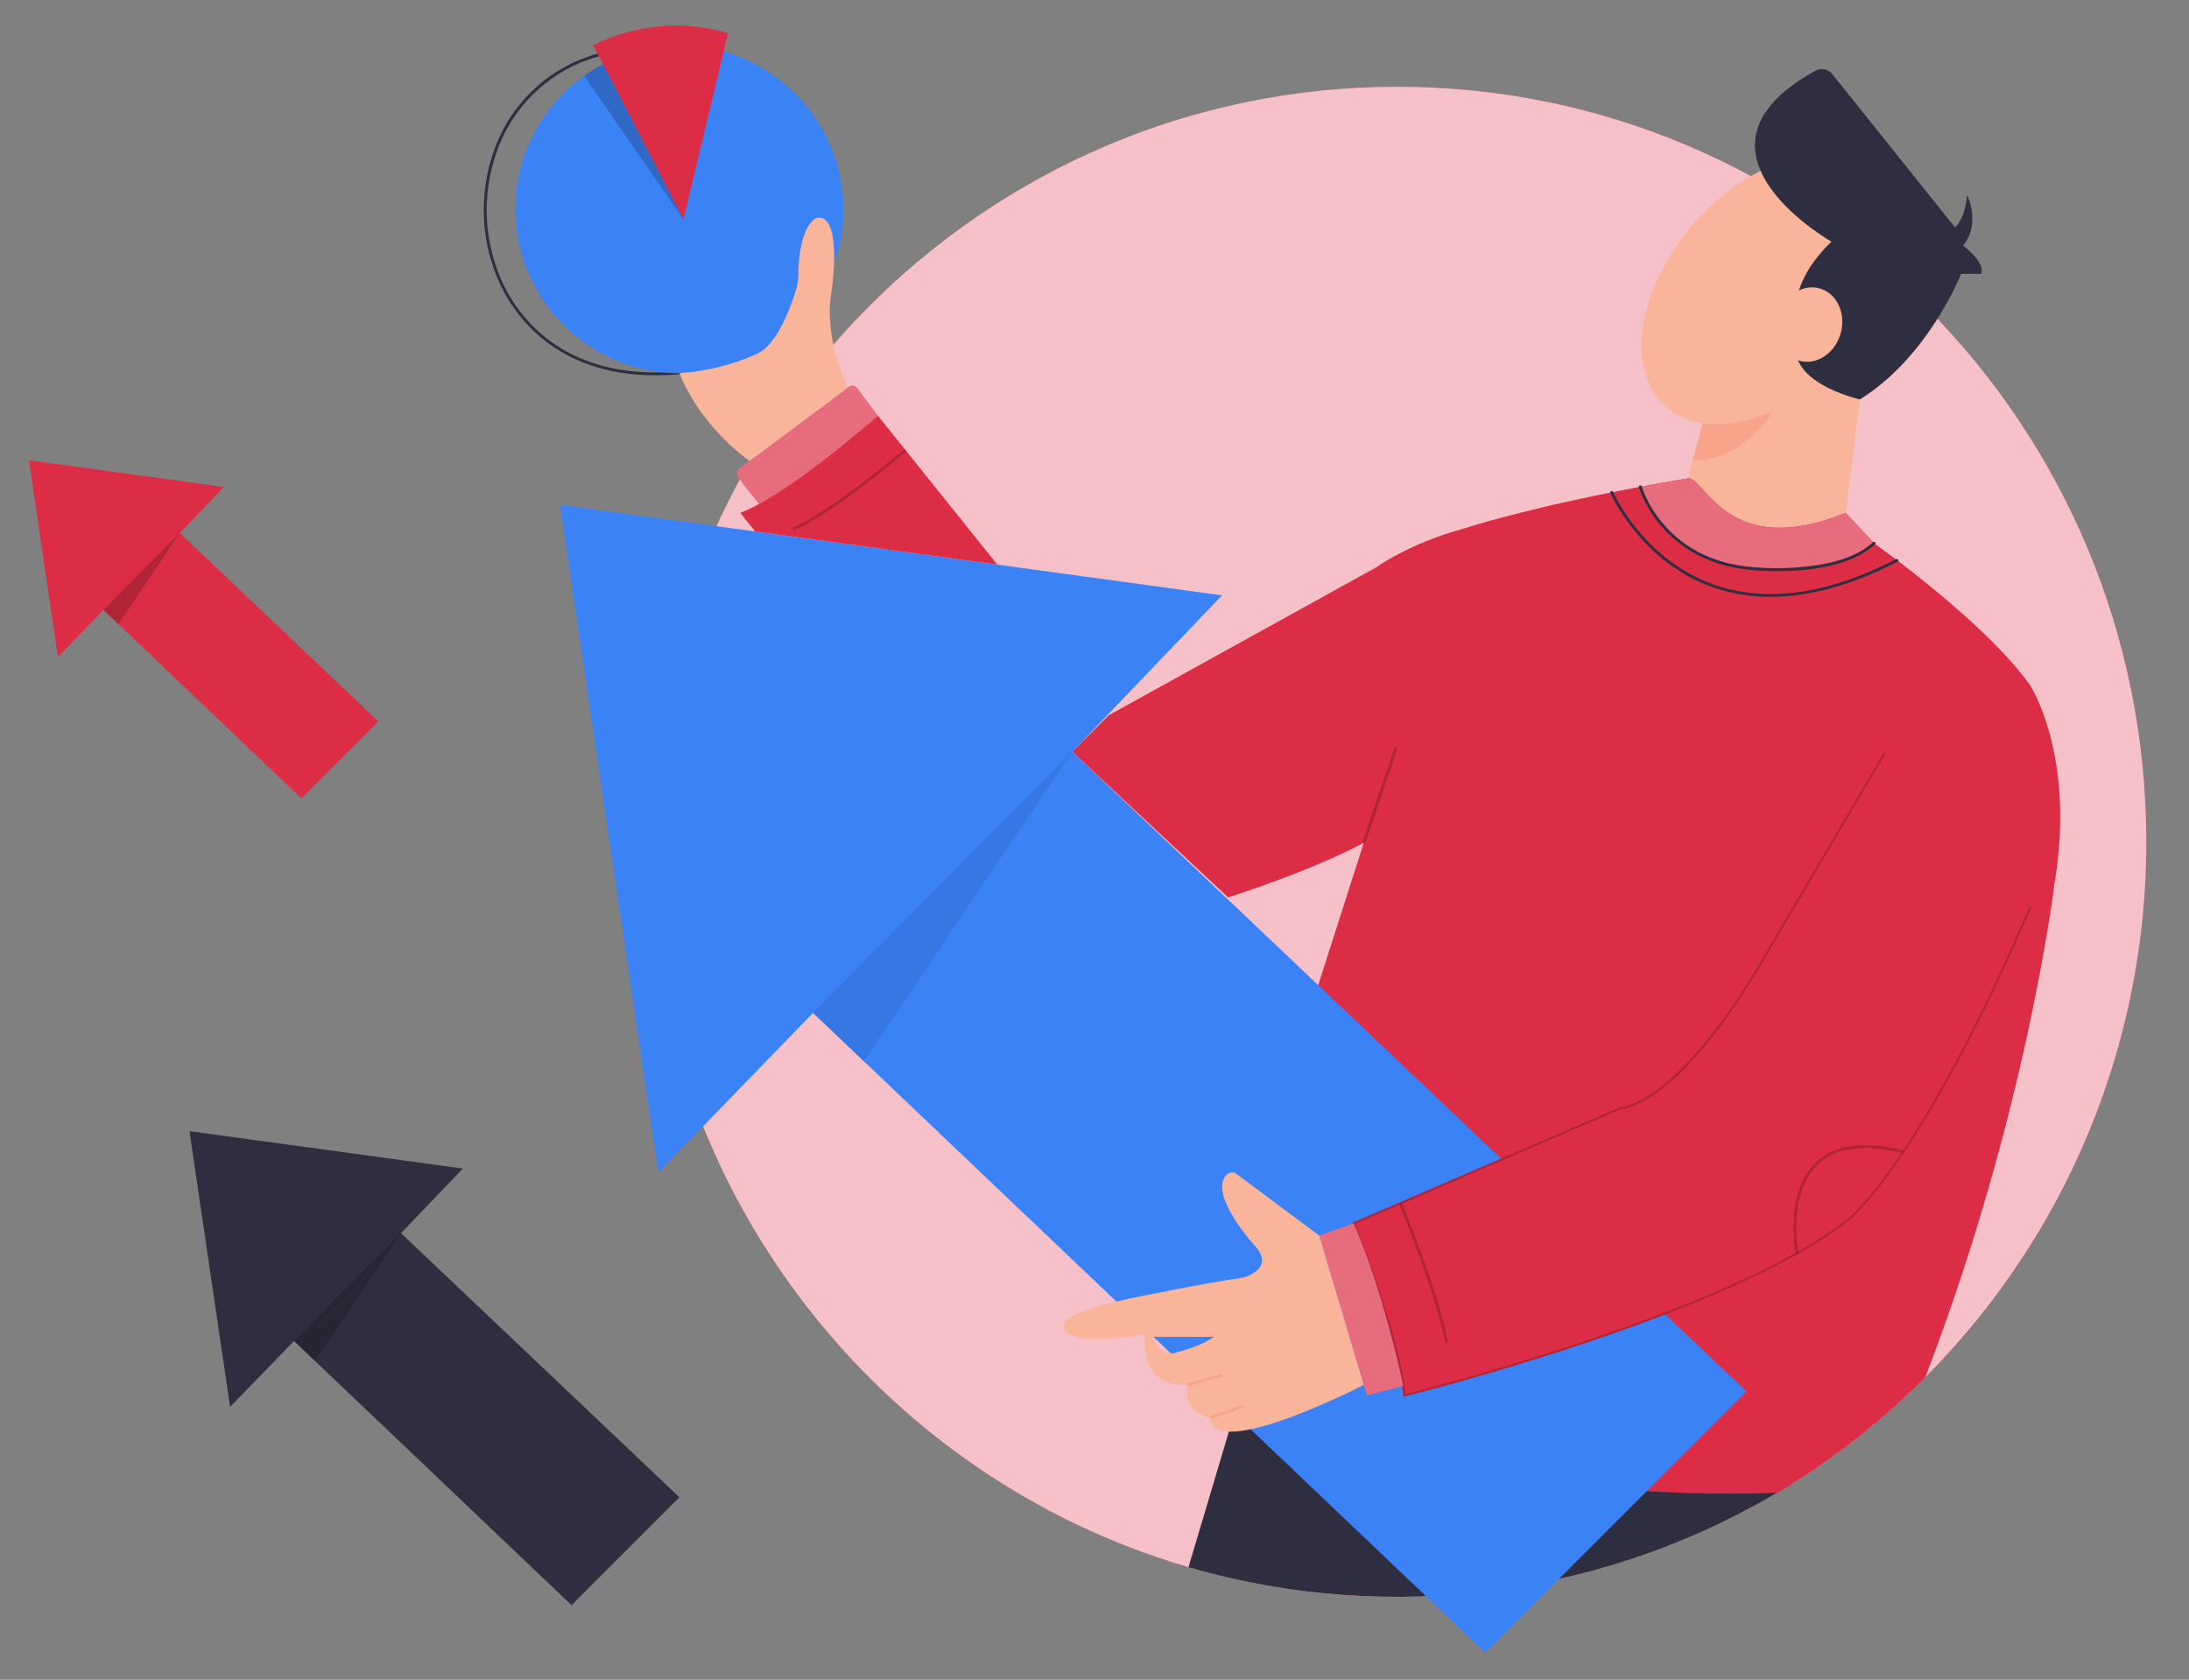 <?xml version="1.0" encoding="UTF-8" standalone="no"?>
<!DOCTYPE svg PUBLIC "-//W3C//DTD SVG 1.1//EN" "http://www.w3.org/Graphics/SVG/1.1/DTD/svg11.dtd">
<svg width="100%" height="100%" viewBox="0 0 757 581" version="1.1" xmlns="http://www.w3.org/2000/svg" xmlns:xlink="http://www.w3.org/1999/xlink" xml:space="preserve" xmlns:serif="http://www.serif.com/" style="fill-rule:evenodd;clip-rule:evenodd;stroke-miterlimit:10;">
    <rect x="0" y="0" width="757" height="581" fill="#808080" stroke="none"/>
    <g transform="matrix(1,0,0,1,-51,-56)">
        <path d="M793.24,347.17C793.378,437.36 746.87,521.489 670.42,569.34C668.82,570.34 667.21,571.32 665.59,572.28C604.237,608.634 530.476,617.971 462,598.05C354,566.53 275.11,466.14 275.11,347.17C275.11,202.94 391.09,86 534.17,86C677.25,86 793.24,202.94 793.24,347.17Z" style="fill:rgb(221,45,70);fill-rule:nonzero;"/>
    </g>
    <g transform="matrix(1,0,0,1,-51,-56)">
        <path d="M793.24,347.17C793.378,437.36 746.87,521.489 670.42,569.34C668.82,570.34 667.21,571.32 665.59,572.28C604.237,608.634 530.476,617.971 462,598.05C354,566.53 275.11,466.14 275.11,347.17C275.11,202.94 391.09,86 534.17,86C677.25,86 793.24,202.94 793.24,347.17Z" style="fill:white;fill-opacity:0.7;fill-rule:nonzero;"/>
    </g>
    <g transform="matrix(1,0,0,1,-51,-56)">
        <path d="M277.55,185.81C242.82,185.81 228.74,164.47 224.1,154.63C217.143,139.844 216.397,122.869 222.03,107.53C227.856,91.367 241.23,79.033 257.81,74.53L258,75.53C241.777,79.976 228.702,92.065 223,107.89C217.45,122.974 218.17,139.67 225,154.22C229.56,163.87 243.4,184.81 277.57,184.82C280.941,184.81 284.309,184.619 287.66,184.25L287.77,185.25C284.376,185.621 280.964,185.808 277.55,185.81Z" style="fill:rgb(47,46,65);fill-rule:nonzero;"/>
    </g>
    <g transform="matrix(1,0,0,1,-51,-56)">
        <path d="M342.68,128.37C342.68,128.377 342.68,128.384 342.68,128.391C342.68,159.506 317.076,185.111 285.96,185.111C254.844,185.111 229.24,159.506 229.24,128.391C229.24,110.085 238.102,92.868 253,82.23C255.085,80.747 257.27,79.41 259.54,78.23C267.686,73.942 276.754,71.701 285.96,71.701C317.075,71.701 342.679,97.305 342.68,128.42L342.68,128.37Z" style="fill:rgb(59,130,246);fill-rule:nonzero;"/>
    </g>
    <g transform="matrix(1,0,0,1,-51,-56)">
        <path d="M287.36,131.87L256.16,71.65C270.599,64.398 287.267,62.896 302.77,67.45L287.36,131.87Z" style="fill:rgb(221,45,70);fill-rule:nonzero;"/>
    </g>
    <g transform="matrix(1,0,0,1,-51,-56)">
        <path d="M287.36,131.87L253,82.23C255.085,80.747 257.27,79.41 259.54,78.23L287.36,131.87Z" style="fill-opacity:0.2;fill-rule:nonzero;"/>
    </g>
    <g transform="matrix(1,0,0,1,-51,-56)">
        <path d="M306.28,221.18L313.71,230.59C328.274,221.636 341.959,211.323 354.58,199.79L347.39,190.21C347.014,189.692 346.411,189.384 345.771,189.384C345.329,189.384 344.9,189.53 344.55,189.8L306.7,218C306.127,218.415 305.787,219.082 305.787,219.789C305.787,220.295 305.961,220.787 306.28,221.18Z" style="fill:rgb(221,45,70);fill-rule:nonzero;"/>
    </g>
    <g transform="matrix(1,0,0,1,-51,-56)">
        <path d="M306.28,221.18L313.71,230.59C328.274,221.636 341.959,211.323 354.58,199.79L347.39,190.21C347.014,189.692 346.411,189.384 345.771,189.384C345.329,189.384 344.9,189.53 344.55,189.8L306.7,218C306.127,218.415 305.787,219.082 305.787,219.789C305.787,220.295 305.961,220.787 306.28,221.18Z" style="fill:white;fill-opacity:0.3;fill-rule:nonzero;"/>
    </g>
    <g transform="matrix(1,0,0,1,-51,-56)">
        <path d="M670.42,569.34C608.213,608.069 532.361,618.517 462,598.05L477.81,545L496.71,529.6L620.64,533.1L670.42,569.34Z" style="fill:rgb(47,46,65);fill-rule:nonzero;"/>
    </g>
    <g transform="matrix(1,0,0,1,-51,-56)">
        <path d="M694.16,194.18L689.26,233.39C647.95,250.2 634.65,221.49 634.65,221.49L640.95,198.39L674.56,180.88L694.16,194.18Z" style="fill:rgb(249,180,153);fill-rule:nonzero;"/>
    </g>
    <g transform="matrix(1,0,0,1,-51,-56)">
        <path d="M641,198.39L636.41,215.2C636.41,215.2 651.5,217.12 664.41,197.95L641,198.39Z" style="fill:rgb(247,164,139);fill-rule:nonzero;"/>
    </g>
    <g transform="matrix(1,0,0,1,-51,-56)">
        <path d="M761.38,362.23C761.38,362.23 751.91,441.12 716.79,532.39C702.797,546.454 687.239,558.868 670.42,569.39C668.82,570.39 667.21,571.37 665.59,572.33C630.35,573.49 561,571.83 503.72,546.42L505.82,400L522.62,347.49C522.62,347.49 507.92,355.89 475.71,366.4L421.8,316L434.4,303.4L526.82,252.29C526.82,252.29 538.23,243.94 557.73,238.66C557.73,238.66 578.51,231.78 618.26,224.37C623.4,223.41 628.863,222.447 634.65,221.48C640.437,220.513 647.95,250.19 689.26,233.38L699.06,243.89C699.06,243.89 736.87,270.49 752.98,292.89C753,292.91 769.08,317.41 761.38,362.23Z" style="fill:rgb(221,45,70);fill-rule:nonzero;"/>
    </g>
    <g transform="matrix(1,0,0,1,-51,-56)">
        <path d="M522.62,347.52L533.82,314.61" style="fill:none;fill-rule:nonzero;stroke:black;stroke-opacity:0.2;stroke-width:1px;"/>
    </g>
    <g transform="matrix(1,0,0,1,-51,-56)">
        <path d="M699.06,243.9C683.66,257.9 650.38,251.22 650.38,251.22C626.91,248.73 618.26,224.38 618.26,224.38C623.4,223.42 628.863,222.457 634.65,221.49C640.437,220.523 647.95,250.2 689.26,233.39L699.06,243.9Z" style="fill:rgb(221,45,70);fill-rule:nonzero;"/>
    </g>
    <g transform="matrix(1,0,0,1,-51,-56)">
        <path d="M699.06,243.9C683.66,257.9 650.38,251.22 650.38,251.22C626.91,248.73 618.26,224.38 618.26,224.38C623.4,223.42 628.863,222.457 634.65,221.49C640.437,220.523 647.95,250.2 689.26,233.39L699.06,243.9Z" style="fill:white;fill-opacity:0.3;fill-rule:nonzero;"/>
    </g>
    <g transform="matrix(1,0,0,1,-51,-56)">
        <path d="M663.36,262.43C656.426,262.477 649.536,261.317 643,259C618.27,250.11 608,226.73 607.89,226.49C607.869,226.433 607.858,226.373 607.858,226.313C607.858,226.039 608.083,225.813 608.358,225.813C608.551,225.813 608.728,225.925 608.81,226.1C608.91,226.33 619.03,249.33 643.35,258.1C661.55,264.63 682.89,261.7 706.78,249.38C706.851,249.343 706.93,249.324 707.01,249.324C707.285,249.324 707.511,249.55 707.511,249.825C707.511,250.012 707.406,250.184 707.24,250.27C691.5,258.36 676.8,262.43 663.36,262.43Z" style="fill:rgb(47,46,65);fill-rule:nonzero;"/>
    </g>
    <g transform="matrix(1,0,0,1,-51,-56)">
        <path d="M665.65,253.55C660.65,253.55 657.06,253.19 656.65,253.15C625.17,250.35 617.84,224.77 617.77,224.51C617.759,224.469 617.754,224.427 617.754,224.384C617.754,224.157 617.909,223.956 618.13,223.9C618.393,223.83 618.667,223.988 618.74,224.25C618.81,224.5 625.97,249.41 656.74,252.15C657.04,252.15 686.42,255.15 698.74,243.53C698.937,243.339 699.253,243.339 699.45,243.53C699.545,243.624 699.598,243.752 699.598,243.885C699.598,244.018 699.545,244.146 699.45,244.24C691,252.16 675.53,253.55 665.65,253.55Z" style="fill:rgb(47,46,65);fill-rule:nonzero;"/>
    </g>
    <g transform="matrix(1,0,0,1,-51,-56)">
        <path d="M332.17,406.34L564.63,627.59L654.95,537.27L421.8,316.01L473.61,261.92L244.65,230.59L278.66,461.53L332.17,406.34Z" style="fill:rgb(59,130,246);fill-rule:nonzero;"/>
    </g>
    <g transform="matrix(1,0,0,1,-51,-56)">
        <path d="M332.17,406.34L349.77,423.08L421.8,316.01L332.17,406.34Z" style="fill:rgb(47,104,197);fill-opacity:0.4;fill-rule:nonzero;"/>
    </g>
    <g transform="matrix(1,0,0,1,-51,-56)">
        <path d="M86.78,266.95L155.24,332.12L181.85,305.51L113.17,240.35L128.44,224.42L61,215.19L71.02,283.21L86.78,266.95Z" style="fill:rgb(221,45,70);fill-rule:nonzero;"/>
    </g>
    <g transform="matrix(1,0,0,1,-51,-56)">
        <path d="M86.78,266.95L91.96,271.88L113.17,240.35L86.78,266.95Z" style="fill-opacity:0.2;fill-rule:nonzero;"/>
    </g>
    <g transform="matrix(1,0,0,1,-51,-56)">
        <path d="M152.67,519.82L248.66,611.19L285.96,573.89L189.68,482.52L211.07,460.18L116.52,447.24L130.57,542.61L152.67,519.82Z" style="fill:rgb(47,46,65);fill-rule:nonzero;"/>
    </g>
    <g transform="matrix(1,0,0,1,-51,-56)">
        <path d="M152.67,519.82L159.93,526.73L189.68,482.52L152.67,519.82Z" style="fill-opacity:0.2;fill-rule:nonzero;"/>
    </g>
    <g transform="matrix(1,0,0,1,-51,-56)">
        <path d="M307,233.39L312.16,239.83L395.89,251.28L354.61,199.79C354.61,199.79 323.77,227.09 307,233.39Z" style="fill:rgb(221,45,70);fill-rule:nonzero;"/>
    </g>
    <g transform="matrix(1,0,0,1,-51,-56)">
        <path d="M286,185.08C286,185.08 291.65,201.72 310.18,215.46L344.18,190.09C344.18,190.09 335.71,173.18 338.51,157.09C338.51,157.09 341.86,135.83 336.08,131.82C334.824,130.977 333.128,131.16 332.08,132.25C330.2,134.1 327.22,138.94 327.08,151.12C327.08,154.68 325.72,158.12 324.48,161.45C322.37,167.14 318.7,174.96 313.79,177.81C313.525,178.009 313.244,178.186 312.95,178.34C304.432,182.15 295.309,184.432 286,185.08Z" style="fill:rgb(249,180,153);fill-rule:nonzero;"/>
    </g>
    <g transform="matrix(1,0,0,1,-51,-56)">
        <path d="M364.14,211.71C364.14,211.71 337.78,234.09 325.14,239" style="fill:none;fill-rule:nonzero;stroke:black;stroke-opacity:0.2;stroke-width:1px;"/>
    </g>
    <g transform="matrix(0.664,-0.747,0.747,0.664,55.31,492.26)">
        <ellipse cx="663.58" cy="155.76" rx="54.45" ry="34.83" style="fill:rgb(249,180,153);"/>
    </g>
    <g transform="matrix(1,0,0,1,-51,-56)">
        <path d="M684.36,139.57C684.36,139.57 628.73,108.07 678.78,80.48C680.751,79.394 683.241,79.886 684.65,81.64L727.07,134.64C727.07,134.64 730.57,131.84 731.27,123.44C731.27,123.44 736.17,133.24 729.87,140.94C729.87,140.94 737.57,146.54 736.17,150.74L729.17,150.74C729.17,150.74 717.94,179.45 694.17,194.15C694.17,194.15 666.17,187.85 673.17,171.75C673.16,171.78 666.16,157.08 684.36,139.57Z" style="fill:rgb(47,46,65);fill-rule:nonzero;"/>
    </g>
    <g transform="matrix(0.265,-0.964,0.964,0.265,284.57,719.95)">
        <ellipse cx="676.55" cy="167.96" rx="12.99" ry="11.2" style="fill:rgb(249,180,153);"/>
    </g>
    <g transform="matrix(1,0,0,1,-51,-56)">
        <path d="M753,369.93C715.89,456.75 691.07,477.05 691.07,477.05C650.14,510.66 536.64,538.67 536.64,538.67C535.24,519.06 519.14,479.15 519.14,479.15L611.56,439.24C611.56,439.24 631.62,439.32 663.56,382.92L702.56,316.71" style="fill:rgb(221,45,70);fill-rule:nonzero;"/>
    </g>
    <g transform="matrix(1,0,0,1,-51,-56)">
        <path d="M536.62,539C536.548,538.997 536.478,538.972 536.42,538.93C536.332,538.871 536.277,538.775 536.27,538.67C534.89,519.35 518.96,479.67 518.79,479.26C518.727,479.084 518.81,478.887 518.98,478.81L611.4,438.9C611.446,438.891 611.494,438.891 611.54,438.9C611.74,438.9 631.83,438.22 663.28,382.76L702.28,316.55C702.343,316.441 702.459,316.373 702.585,316.373C702.778,316.373 702.937,316.532 702.937,316.725C702.937,316.786 702.921,316.847 702.89,316.9L663.89,383.11C632.89,437.87 613.21,439.56 611.63,439.6L519.63,479.35C521.14,483.14 535.5,519.6 537,538.24C544.47,536.36 651.7,508.97 690.88,476.79C691.13,476.59 716.09,455.5 752.71,369.79C752.764,369.659 752.893,369.573 753.035,369.573C753.228,369.573 753.387,369.732 753.387,369.925C753.387,369.971 753.378,370.017 753.36,370.06C716.64,455.97 691.58,477.12 691.36,477.32C650.75,510.6 537.84,538.73 536.71,539L536.62,539Z" style="fill:rgb(221,45,70);fill-rule:nonzero;"/>
    </g>
    <g transform="matrix(1,0,0,1,-51,-56)">
        <path d="M536.62,539C536.548,538.997 536.478,538.972 536.42,538.93C536.332,538.871 536.277,538.775 536.27,538.67C534.89,519.35 518.96,479.67 518.79,479.26C518.727,479.084 518.81,478.887 518.98,478.81L611.4,438.9C611.446,438.891 611.494,438.891 611.54,438.9C611.74,438.9 631.83,438.22 663.28,382.76L702.28,316.55C702.343,316.441 702.459,316.373 702.585,316.373C702.778,316.373 702.937,316.532 702.937,316.725C702.937,316.786 702.921,316.847 702.89,316.9L663.89,383.11C632.89,437.87 613.21,439.56 611.63,439.6L519.63,479.35C521.14,483.14 535.5,519.6 537,538.24C544.47,536.36 651.7,508.97 690.88,476.79C691.13,476.59 716.09,455.5 752.71,369.79C752.764,369.659 752.893,369.573 753.035,369.573C753.228,369.573 753.387,369.732 753.387,369.925C753.387,369.971 753.378,370.017 753.36,370.06C716.64,455.97 691.58,477.12 691.36,477.32C650.75,510.6 537.84,538.73 536.71,539L536.62,539Z" style="fill-opacity:0.2;fill-rule:nonzero;"/>
    </g>
    <g transform="matrix(1,0,0,1,-51,-56)">
        <path d="M535.29,472.17C535.29,472.17 547.83,502.26 551.29,520.46" style="fill:none;fill-rule:nonzero;stroke:black;stroke-opacity:0.2;stroke-width:1px;"/>
    </g>
    <g transform="matrix(1,0,0,1,-51,-56)">
        <path d="M672.45,489.47C672.45,489.47 663.34,443 709.21,454.4" style="fill:none;fill-rule:nonzero;stroke:black;stroke-opacity:0.2;stroke-width:1px;"/>
    </g>
    <g transform="matrix(1,0,0,1,-51,-56)">
        <path d="M519.12,479.15L507.22,483.35L523.73,538.67L536.28,535.36C536.28,535.36 529.62,503 519.12,479.15Z" style="fill:rgb(221,45,70);fill-rule:nonzero;"/>
    </g>
    <g transform="matrix(1,0,0,1,-51,-56)">
        <path d="M519.12,479.15L507.22,483.35L523.73,538.67L536.28,535.36C536.28,535.36 529.62,503 519.12,479.15Z" style="fill:white;fill-opacity:0.3;fill-rule:nonzero;"/>
    </g>
    <g transform="matrix(1,0,0,1,-51,-56)">
        <path d="M507.22,483.35L478.56,462C477.532,461.234 476.076,461.364 475.2,462.3C468.54,469.3 485.51,487.53 485.51,487.53C489.57,492.48 486.37,495.41 483.58,496.86C482.204,497.561 480.714,498.012 479.18,498.19C469.7,499.39 442.1,505.03 442.1,505.03C416.89,510.63 419,514.13 419,514.13C417.6,522.53 447,517.63 447,517.63C445.6,537.27 461.71,535 461.71,535C459.61,544.6 469.41,546.4 469.41,546.4C470.81,561.8 522.62,535 522.62,535L507.22,483.35ZM457,524C455.193,524.452 453.28,523.796 452.13,522.33L449.06,518.38L470.74,518.38C467,521.18 460.75,523.05 457,524Z" style="fill:rgb(249,180,153);fill-rule:nonzero;"/>
    </g>
    <g transform="matrix(1,0,0,1,-51,-56)">
        <path d="M461.71,534.97L473.61,531.67" style="fill:none;fill-rule:nonzero;stroke:rgb(247,164,139);stroke-width:1px;"/>
    </g>
    <g transform="matrix(1,0,0,1,-51,-56)">
        <path d="M469.41,546.37L480.92,542.44" style="fill:none;fill-rule:nonzero;stroke:rgb(247,164,139);stroke-width:1px;"/>
    </g>
</svg>

